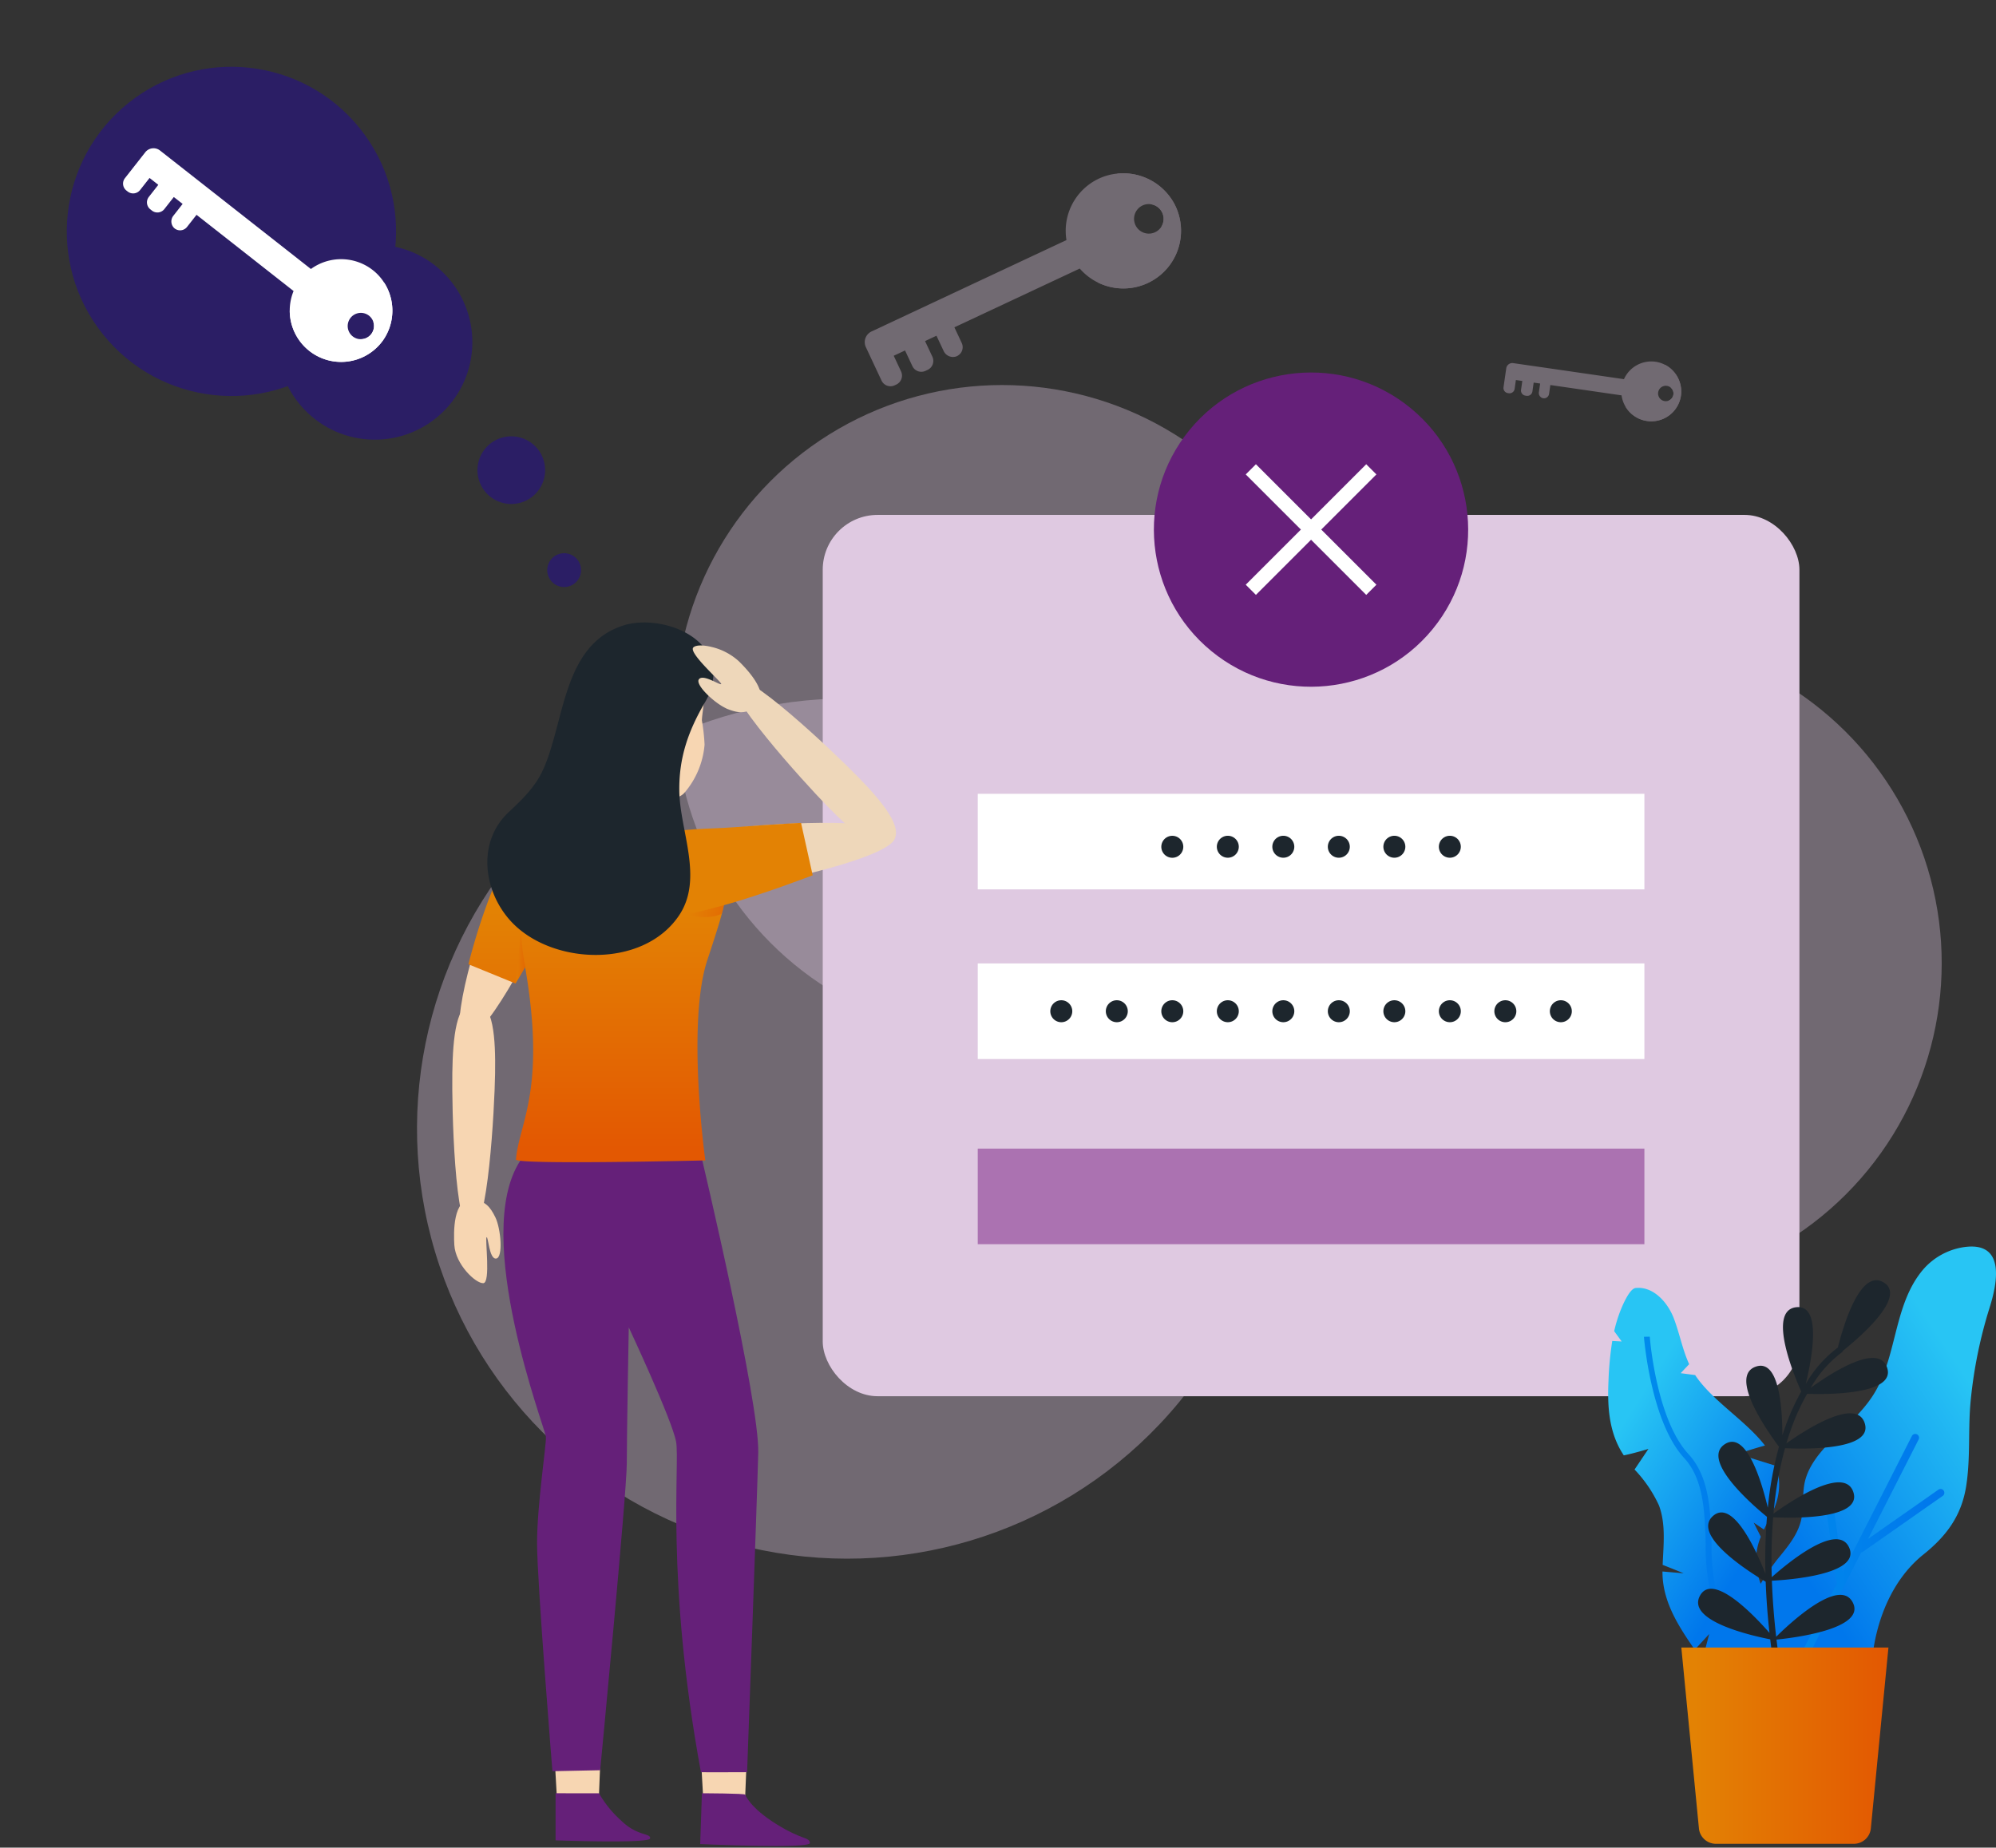 <svg xmlns="http://www.w3.org/2000/svg" xmlns:xlink="http://www.w3.org/1999/xlink" width="315.267" height="291.877" viewBox="0 0 315.267 291.877"><rect x="0" y="0" width="315.267" height="291.877" fill="#333333" stroke="none"/><defs><linearGradient id="a" x1="0.5" y1="0.494" x2="0.5" y2="1.933" gradientUnits="objectBoundingBox"><stop offset="0.062" stop-color="#e38204"/><stop offset="1" stop-color="#e35802"/></linearGradient><linearGradient id="b" x1="0.5" y1="0.256" x2="0.5" y2="0.954" xlink:href="#a"/><linearGradient id="c" x1="0.5" y1="0.846" x2="0.5" y2="3.761" xlink:href="#a"/><linearGradient id="d" x1="0" y1="0.5" x2="1" y2="0.5" xlink:href="#a"/><linearGradient id="e" x1="0" y1="0.5" x2="1" y2="0.5" xlink:href="#a"/><linearGradient id="f" x1="0.331" y1="0.11" x2="0.6" y2="0.574" gradientUnits="objectBoundingBox"><stop offset="0" stop-color="#28c5f4"/><stop offset="1" stop-color="#0077ec"/></linearGradient><linearGradient id="g" x1="0.058" y1="0.057" x2="0.692" y2="0.694" gradientUnits="objectBoundingBox"><stop offset="0" stop-color="#008bec"/><stop offset="1" stop-color="#0077ec"/></linearGradient><linearGradient id="h" x1="0.803" y1="0.201" x2="0.4" y2="0.695" xlink:href="#f"/><linearGradient id="i" x1="0" y1="0.5" x2="1" y2="0.5" xlink:href="#g"/><linearGradient id="j" x1="0" y1="0.5" x2="1" y2="0.5" xlink:href="#a"/></defs><g transform="translate(-95 -87)"><g transform="translate(95 87)"><path d="M154.623,175.952a2.67,2.67,0,1,0,3-2.292A2.67,2.67,0,0,0,154.623,175.952Z" transform="translate(-68.162 -86.241)" fill="#2b1e65"/><path d="M143.594,159.751a5.343,5.343,0,1,0,6.006-4.584A5.344,5.344,0,0,0,143.594,159.751Z" transform="translate(-68.131 -86.189)" fill="#2b1e65"/><g transform="translate(0 0)"><g transform="translate(0)"><circle cx="26.005" cy="26.005" r="26.005" transform="translate(0 32.52) rotate(-38.702)" fill="#2b1e65"/><circle cx="15.403" cy="15.403" r="15.403" transform="translate(43.592 69.243) rotate(-89.211)" fill="#2b1e65"/></g><g transform="translate(19.436 23.422)"><path d="M128.644,130.7a7.884,7.884,0,0,0-1.835-2.005,8.112,8.112,0,0,0-9.725-.136l0,0-15.327-12.04-8.507-6.678a1.659,1.659,0,0,0-2.327.276l-1.712,2.18,0,0-1.5,1.912a1.392,1.392,0,0,0,.237,1.958l.194.152a1.394,1.394,0,0,0,1.958-.232l1.5-1.911,1.382,1.085-1.5,1.912a1.4,1.4,0,0,0,.238,1.958l.252.2a1.394,1.394,0,0,0,1.958-.232l1.5-1.912,1.394,1.09-1.451,1.853a1.443,1.443,0,0,0,.077,1.924,1.392,1.392,0,0,0,2.068-.14L99.02,120l15.328,12.04a8.118,8.118,0,0,0,14.124,7.79A8.183,8.183,0,0,0,128.644,130.7Zm-3.844,8.942a2.08,2.08,0,1,1,1.454-3.713,2.048,2.048,0,0,1,.693,1l0,0a2.084,2.084,0,0,1-2.151,2.712Z" transform="translate(-87.412 -109.486)" fill="#fff"/><path d="M128.544,139.888a8.118,8.118,0,0,1-14.73-4.7c1.309,2.674,3.368,5.032,6.583,5.532a5.681,5.681,0,0,0,4.476-1.017,2.084,2.084,0,0,0,2.151-2.711l0,0a18.727,18.727,0,0,0,1.7-6.228A8.183,8.183,0,0,1,128.544,139.888Z" transform="translate(-87.485 -109.544)" fill="#fff"/></g></g></g><circle cx="67.956" cy="67.956" r="67.956" transform="matrix(0.23, -0.973, 0.973, 0.23, 147.059, 315.779)" fill="#dfc9e1" opacity="0.36"/><circle cx="51.647" cy="51.647" r="51.647" transform="translate(201.628 147.825)" fill="#dfc9e1" opacity="0.36"/><circle cx="51.647" cy="51.647" r="51.647" transform="translate(290.723 281.77) rotate(-80.69)" fill="#dfc9e1" opacity="0.36"/><path d="M0,0" transform="translate(143.095 378.877)" fill="none" stroke="#d7e3f4" stroke-width="2.181"/><g transform="translate(231.586 114.377)" opacity="0.36"><g transform="translate(0)"><path d="M244.728,113.5a8.841,8.841,0,0,0-2.935.826A9.1,9.1,0,0,0,236.747,124l0,0-19.8,9.282-10.987,5.154a1.861,1.861,0,0,0-.9,2.471l1.319,2.816,0,0,1.158,2.47a1.561,1.561,0,0,0,2.081.749l.25-.117a1.564,1.564,0,0,0,.756-2.079l-1.158-2.47,1.786-.837,1.157,2.47a1.565,1.565,0,0,0,2.082.749l.325-.153a1.564,1.564,0,0,0,.756-2.078l-1.158-2.47,1.8-.847,1.125,2.388a1.618,1.618,0,0,0,1.966.895,1.561,1.561,0,0,0,.9-2.143l-1.158-2.47,19.8-9.281a9.11,9.11,0,0,0,14.938-10.222A9.183,9.183,0,0,0,244.728,113.5Zm7.021,8.367a2.334,2.334,0,1,1-2.987-3.332,2.3,2.3,0,0,1,1.351-.19l0,0a2.337,2.337,0,0,1,1.631,3.524Z" transform="translate(-204.887 -113.451)" fill="#dfc9e1"/><path d="M253.9,118.285a9.109,9.109,0,0,1-12.152,12.387c3.341.038,6.743-.835,8.868-3.8a6.373,6.373,0,0,0,1.24-5,2.338,2.338,0,0,0-1.632-3.524l0,0a21.031,21.031,0,0,0-5.385-4.845A9.183,9.183,0,0,1,253.9,118.285Z" transform="translate(-204.988 -113.451)" fill="#dfc9e1"/></g></g><g transform="translate(332.475 144.098)" opacity="0.36"><path d="M331.551,143.778a4.585,4.585,0,0,0-1.51-.481,4.733,4.733,0,0,0-4.957,2.757v0l-11.249-1.633-6.243-.9a.967.967,0,0,0-1.1.816l-.232,1.6h0l-.2,1.4a.81.81,0,0,0,.689.92l.142.021a.813.813,0,0,0,.923-.687l.2-1.4,1.014.147-.2,1.4a.813.813,0,0,0,.689.92l.184.027a.813.813,0,0,0,.922-.686l.2-1.4,1.021.146-.194,1.358a.84.84,0,0,0,.6.95.811.811,0,0,0,1.005-.672l.2-1.4,11.249,1.632a4.734,4.734,0,0,0,9.4-.166A4.771,4.771,0,0,0,331.551,143.778Zm.655,5.638a1.215,1.215,0,1,1,.3-2h0a1.215,1.215,0,0,1-.3,2Z" transform="translate(-306.055 -143.254)" fill="#dfc9e1"/><g transform="translate(19.247 0.524)"><path d="M334.171,148.448a4.735,4.735,0,0,1-8.815,1.9,5.288,5.288,0,0,0,4.936.884,3.314,3.314,0,0,0,1.967-1.815,1.215,1.215,0,0,0,.3-2h0a10.935,10.935,0,0,0-.952-3.642A4.771,4.771,0,0,1,334.171,148.448Z" transform="translate(-325.356 -143.78)" fill="#dfc9e1"/></g></g><g transform="translate(224.949 135.719)"><rect width="154.269" height="139.225" rx="8.662" transform="translate(0 32.623)" fill="#dfc9e1"/><g transform="translate(24.487 76.68)"><rect width="105.295" height="15.1" fill="#fff"/><rect width="105.295" height="15.1" transform="translate(0 26.8)" fill="#fff"/><rect width="105.295" height="15.101" transform="translate(0 56.052)" fill="#781d83" opacity="0.5"/><g transform="translate(11.461 32.616)"><path d="M237.748,246.185a1.735,1.735,0,1,1-1.734-1.734A1.735,1.735,0,0,1,237.748,246.185Z" transform="translate(-234.279 -244.451)" fill="#1d262d"/><path d="M255.331,246.185a1.735,1.735,0,1,1-1.735-1.734A1.735,1.735,0,0,1,255.331,246.185Z" transform="translate(-234.328 -244.451)" fill="#1d262d"/><path d="M272.913,246.185a1.734,1.734,0,1,1-1.734-1.734A1.734,1.734,0,0,1,272.913,246.185Z" transform="translate(-234.376 -244.451)" fill="#1d262d"/><path d="M246.539,246.185a1.734,1.734,0,1,1-1.734-1.734A1.734,1.734,0,0,1,246.539,246.185Z" transform="translate(-234.303 -244.451)" fill="#1d262d"/><path d="M264.122,246.185a1.734,1.734,0,1,1-1.734-1.734A1.735,1.735,0,0,1,264.122,246.185Z" transform="translate(-234.352 -244.451)" fill="#1d262d"/><path d="M299.288,246.185a1.734,1.734,0,1,1-1.734-1.734A1.734,1.734,0,0,1,299.288,246.185Z" transform="translate(-234.449 -244.451)" fill="#1d262d"/><path d="M281.705,246.185a1.735,1.735,0,1,1-1.735-1.734A1.735,1.735,0,0,1,281.705,246.185Z" transform="translate(-234.4 -244.451)" fill="#1d262d"/><path d="M290.5,246.185a1.734,1.734,0,1,1-1.734-1.734A1.735,1.735,0,0,1,290.5,246.185Z" transform="translate(-234.425 -244.451)" fill="#1d262d"/><path d="M316.87,246.185a1.735,1.735,0,1,1-1.734-1.734A1.735,1.735,0,0,1,316.87,246.185Z" transform="translate(-234.498 -244.451)" fill="#1d262d"/><path d="M308.079,246.185a1.735,1.735,0,1,1-1.734-1.734A1.735,1.735,0,0,1,308.079,246.185Z" transform="translate(-234.473 -244.451)" fill="#1d262d"/></g><g transform="translate(28.995 6.632)"><path d="M255.331,220.13A1.735,1.735,0,1,1,253.6,218.4,1.735,1.735,0,0,1,255.331,220.13Z" transform="translate(-251.862 -218.395)" fill="#1d262d"/><path d="M272.913,220.13a1.734,1.734,0,1,1-1.734-1.735A1.734,1.734,0,0,1,272.913,220.13Z" transform="translate(-251.911 -218.395)" fill="#1d262d"/><path d="M264.122,220.13a1.734,1.734,0,1,1-1.734-1.735A1.735,1.735,0,0,1,264.122,220.13Z" transform="translate(-251.886 -218.395)" fill="#1d262d"/><path d="M299.288,220.13a1.734,1.734,0,1,1-1.734-1.735A1.734,1.734,0,0,1,299.288,220.13Z" transform="translate(-251.984 -218.395)" fill="#1d262d"/><path d="M281.705,220.13a1.735,1.735,0,1,1-1.735-1.735A1.735,1.735,0,0,1,281.705,220.13Z" transform="translate(-251.935 -218.395)" fill="#1d262d"/><path d="M290.5,220.13a1.734,1.734,0,1,1-1.734-1.735A1.735,1.735,0,0,1,290.5,220.13Z" transform="translate(-251.959 -218.395)" fill="#1d262d"/></g></g><g transform="translate(42.195 0)"><circle cx="24.827" cy="24.827" r="24.827" transform="matrix(0.634, -0.773, 0.773, 0.634, 0, 38.399)" fill="#652079"/><g transform="translate(25.424 25.424)"><line x1="19.031" y2="19.031" fill="none" stroke="#fff" stroke-miterlimit="10" stroke-width="2.273"/><line x1="19.031" y1="19.031" fill="none" stroke="#fff" stroke-miterlimit="10" stroke-width="2.273"/></g></g></g><g transform="translate(166.436 185.337)"><path d="M151.955,272.344l25.724-1.069,1.127-44.009-3.2-8.912-10.655-3.669-7.458-1.379a8.977,8.977,0,0,0-7.29,9.133L153,253.585Z" transform="translate(-139.586 -184.687)" fill="#f7d6b2"/><path d="M162.313,206.406v8.843s1.869,1.116,6.242,1.116c2.357,0,2.887.407,2.887.407v-4.792Z" transform="translate(-139.62 -184.668)" fill="#f7d6b2"/><path d="M161.281,199.749c.02.32.031.62.052.91,0,.1-.011.206-.011.32-.216,5.249,3.152,10.871,8.225,11.636,0,0,.042.01.114.021.042,0,.1.01.176.01,1.085.135,5.012.455,6.448-1.126a13.362,13.362,0,0,0,3.182-7.6,29.9,29.9,0,0,0-.423-3.82c0-.734.394-3.03.4-4.026.033-4.685-3.119-9.334-8.72-9.334C162.324,186.739,161.043,194.108,161.281,199.749Z" transform="translate(-139.617 -184.614)" fill="#f7d6b2"/><path d="M171.463,214.973" transform="translate(-139.645 -184.692)" fill="#6ebaad"/><g transform="translate(0 30.192)"><path d="M141.5,250.257c2.758,1.147,10.908-14.258,13.88-21.054s4.1-12.681.734-14.082-6.746,3.549-9.469,10.448S138.745,249.109,141.5,250.257Z" transform="translate(-139.56 -214.884)" fill="#f7d6b2"/><g transform="translate(0 29.715)"><path d="M142.547,280.99c2.649.042,3.685-19.439,3.773-24.943s-.227-11.32-3.2-11.366-3.468,5.756-3.555,11.26S139.9,280.948,142.547,280.99Z" transform="translate(-139.557 -244.681)" fill="#f7d6b2"/><path d="M142.757,276.033c-3.117-.28-2.989,5.273-2.876,7.166.184,3.082,3.377,6.089,4.574,6.035s.255-7,.518-7.25.4,3.526,1.525,3.358.724-4.745-.128-6.5S144.711,276.21,142.757,276.033Z" transform="translate(-139.557 -244.767)" fill="#f7d6b2"/></g></g><path d="M160.258,220.583a37.144,37.144,0,0,1-3.867,9.134c-2.14,3.918-4.07,7.28-5.325,9.445-.775,1.331-1.3,2.2-1.458,2.469-.033.059-.05.093-.05.093l-7.44-3.042s4.415-18.369,11.325-24.014a6.867,6.867,0,0,1,.918-.4C158.261,215.014,161.075,216.564,160.258,220.583Z" transform="translate(-139.564 -184.69)" fill="url(#a)"/><path d="M167.909,269.227c-2.564.971-3.992,5.041-3.125,8.827a56.376,56.376,0,0,0,4.038,11.4c5.327,11.293,9.449,26.392,13.227,26.338s5.031-9.42,1.328-21.62c-3.346-11.026-6.411-25.487-9.193-26.205C172.774,267.6,170.153,268.377,167.909,269.227Z" transform="translate(-139.626 -184.838)" fill="#f7d6b2"/><g transform="translate(37.398 128.404)"><path d="M183.328,313.511c-10.266-3.143-5.619,46.523-2.174,55.345s4.74-14.714,5.36-29.939S187.366,314.748,183.328,313.511Z" transform="translate(-177.059 -313.368)" fill="#f7d6b2"/></g><path d="M178.487,357.932c.117.156.857,13.707.857,13.707s6.542.468,6.542,0,.507-12.227.507-12.227Z" transform="translate(-139.664 -185.087)" fill="#f7d6b2"/><path d="M155.318,357.932c.117.156.857,13.707.857,13.707s6.542.468,6.542,0,.507-12.227.507-12.227Z" transform="translate(-139.6 -185.087)" fill="#f7d6b2"/><path d="M155.383,269.05c-2.7.456-4.893,4.172-4.777,8.054a56.29,56.29,0,0,0,1.751,11.969c3.038,12.11,4.154,27.722,7.872,28.4s6.76-8.266,5.493-20.952c-1.146-11.466-1.35-26.247-3.94-27.491C160.47,268.4,157.748,268.65,155.383,269.05Z" transform="translate(-139.587 -184.84)" fill="#f7d6b2"/><g transform="translate(14.999 129.418)"><path d="M161.662,314.577c-10.1-3.656-7.277,46.2-4.279,55.182s4.8-14.474,6.184-29.648S165.633,316.015,161.662,314.577Z" transform="translate(-154.597 -314.385)" fill="#f7d6b2"/></g><path d="M178.982,269.444s9.133,38.46,8.925,46.56-1.76,50.443-1.76,50.443-7.287.032-7.293,0c-5.622-30.571-3.3-48.769-3.922-52.2s-7.476-18.069-7.476-18.069-.312,16.822-.312,21.5-4.205,48.458-4.205,48.458l-7.541.156s-2.428-29.921-2.428-36,1.48-15.577,1.4-16.822-11.838-31.776-4.05-43.614C160.562,254.293,178.982,269.444,178.982,269.444Z" transform="translate(-139.579 -184.824)" fill="#652079"/><path d="M182.666,227.414a8.425,8.425,0,0,1-.177,1.938c-.076.363-.169.784-.312,1.3-.388,1.466-1.079,3.657-2.3,7.347-3.3,9.96-.362,31.455-.32,31.665,0,0-29.979.725-29.912-.143.481-5.923,5.056-11.189,1.155-32.01-3.2-17.122,1.053-23.634,4.811-24.081,7.406-.885,20.475,3.531,22.261,5.191S182.608,223.723,182.666,227.414Z" transform="translate(-139.585 -184.687)" fill="url(#b)"/><path d="M209.576,218.435c-.4-2.935-17.669-2.172-24.973-1.3s-12.9,2.857-12.411,6.44,6.421,3.989,13.688,2.855S209.979,221.371,209.576,218.435Z" transform="translate(-139.647 -184.696)" fill="#eed7ba"/><path d="M196.569,224.633s-7.93,3.051-14.054,4.736c-3.749,1.031-7.111.64-7.853-1.585-.017-.059-.118-.042-.176-.067-3.817-1.5-5.017-7.879-1.267-9.54,2.166-.96,6.793-.829,10.822-1.128,7.847-.583,10.692-.691,10.692-.691l1.736,7.811Z" transform="translate(-139.643 -184.696)" fill="url(#c)"/><path d="M180.806,193.16a9.186,9.186,0,0,1-1.345,4.1c-2.609,4.481-4.1,8.7-4.029,13.968.089,6.3,3.872,13.82-.037,19.654-5.693,8.5-20.317,7.889-26.681.795-4.254-4.743-5.232-12.42-.24-17.1,2.155-2.02,4.172-3.949,5.417-6.664,3.473-7.574,3.053-19.744,12.7-22.833C171.99,183.358,181.185,186.375,180.806,193.16Z" transform="translate(-139.572 -184.608)" fill="#1d262d"/><path d="M185.938,370.3s.69,2,4.859,4.61,5.261,2.039,5.355,3.015-17.328.173-17.328.173l.272-8.02S185.936,370.087,185.938,370.3Z" transform="translate(-139.665 -185.121)" fill="#652079"/><path d="M162.77,370.076a17.69,17.69,0,0,0,3.6,4.4c2.48,2.4,4.671,1.888,4.471,2.746-.192.825-14.922.29-14.922.29v-7.438Z" transform="translate(-139.602 -185.121)" fill="#652079"/><g transform="translate(37.987 3.629)"><path d="M184,193.578c-1.88,1.835,11.109,16.171,14.922,20.077s8.126,7.747,10.234,5.689-1.629-6.462-5.442-10.367S185.88,191.743,184,193.578Z" transform="translate(-177.666 -188.261)" fill="#eed7ba"/><path d="M177.74,188.558c-.731.728,3.146,4.274,4.16,5.428.154.175.245.3.241.344s-.068.048-.164.021c-.6-.164-2.735-1.529-3.346-.778-.671.826,2.282,3.622,4.121,4.525.1.05.213.118.308.156,1.794.716,2.976.826,4.527-.349,2.474-1.875-1.327-5.862-2.673-7.175a9.68,9.68,0,0,0-4.236-2.233C179.326,188.155,178.147,188.153,177.74,188.558Z" transform="translate(-177.649 -188.247)" fill="#eed7ba"/></g><path d="M151.12,239.14l-.034.076c-.775,1.331-1.3,2.2-1.458,2.469l.793-7.912A41.185,41.185,0,0,0,151.12,239.14Z" transform="translate(-139.585 -184.744)" opacity="0.5" fill="url(#d)" style="mix-blend-mode:multiply;isolation:isolate"/><path d="M182.564,229.4c-.076.363-.169.784-.312,1.3-1.879,1.129-5.657.255-5.657.255l5.936-1.545S182.539,229.4,182.564,229.4Z" transform="translate(-139.659 -184.732)" opacity="0.5" fill="url(#e)" style="mix-blend-mode:multiply;isolation:isolate"/></g><g transform="translate(349.002 283.919)"><g transform="translate(0 6.529)"><path d="M353.149,355.844a39.978,39.978,0,0,0-.1,11.289,17.374,17.374,0,0,1,.135,3.168,3.555,3.555,0,0,1-1.214,2.936c-1.421.9-3.219-.4-4.225-1.741-4.388-5.856-4.648-13.59-8.388-19.775-.576-.951-1.209-1.893-1.862-2.838l1.1-4.188-2.282,2.479c-2.61-3.767-5.131-7.665-5.1-12.354l3.346.284s-1.762-.723-3.318-1.331c.128-3.158.528-6.419-.582-9.392a20.671,20.671,0,0,0-3.856-5.669l2.193-3.262s-2.08.654-3.892,1.026c-.139-.208-.271-.422-.4-.637-1.976-3.369-2.19-7.234-2.022-11.036a51.843,51.843,0,0,1,.6-6.4c.8.045,1.489.078,1.489.078l-1.185-1.629a21.912,21.912,0,0,1,1.022-3.327c.3-.749,1.4-3.38,2.352-3.487,2.761-.311,5.066,2.213,6.051,4.81.933,2.459,1.361,4.918,2.415,7.22l-1.341,1.422,2.29.3c.111.173.225.34.349.508,2.817,3.852,7.787,6.854,10.675,10.624-2.206.6-4.3,1.331-4.3,1.331l6.092,1.9a9.551,9.551,0,0,1-.639,7.333c-.423.926-.891,1.813-1.31,2.707l-1.619-1.094,1.127,2.234a9.421,9.421,0,0,0-.754,3.764c.093,4.036,2.617,7.414,4.669,10.913C350.3,345.124,350,346.1,350,346.1l1.715-.167a16.627,16.627,0,0,1,1.132,2.8A16.3,16.3,0,0,1,353.149,355.844Z" transform="translate(-322.628 -290.011)" fill="url(#f)"/><g transform="translate(5.656 7.714)"><path d="M347.732,362.07c-.9-9.7-3.557-13.945-5.9-17.693a24.351,24.351,0,0,1-2.844-5.564,31.784,31.784,0,0,1-.926-8.293c-.151-5.036-.306-10.243-3.409-13.608-5.292-5.738-6.348-19.023-6.35-19.149l.923-.015-.462.007.462-.009c0,.124.99,13,6.105,18.541,3.337,3.618,3.5,9,3.654,14.206a31.191,31.191,0,0,0,.884,8.041,23.262,23.262,0,0,0,2.747,5.354c2.28,3.646,5.118,8.182,6.037,18.1Z" transform="translate(-328.3 -297.746)" fill="url(#g)" style="mix-blend-mode:screen;isolation:isolate"/></g></g><g transform="translate(17.815)"><path d="M357.352,364.35a10.516,10.516,0,0,0,4.039-3.216c2.766-4.121,2.461-9.656,3.238-14.356.924-5.591,3.421-11.114,7.845-14.658,3.588-2.874,6-6.067,6.749-10.752.74-4.605.257-9.294.757-13.919a72.4,72.4,0,0,1,2.933-14.265c1.252-3.943,2.576-10.53-3.963-9.636a10.56,10.56,0,0,0-6.68,3.746c-4.343,5.323-3.968,12.869-7.2,18.753-1.634,2.971-4.156,5.179-6.557,7.516-2.155,2.1-4.431,4.613-4.884,7.706-.264,1.8-.053,3.654-.471,5.422-.584,2.467-2.292,4.393-3.842,6.313a36.7,36.7,0,0,0-4.089,6.629c-3.012,5.9-5.979,13.436-4.188,20.089a9.173,9.173,0,0,0,3.086,5.052C347.711,367.466,353.651,366.2,357.352,364.35Z" transform="translate(-340.493 -283.463)" fill="url(#h)"/><path d="M360.111,318.587" transform="translate(-340.547 -283.561)" fill="none" stroke="#fff" stroke-linecap="round" stroke-miterlimit="10" stroke-width="1.2"/><path d="M357.349,322.2a.6.6,0,0,1,.676.509l1.722,12.274L370.7,313.44a.6.6,0,0,1,1.066.543l-8.012,15.756,11.15-7.81a.6.6,0,0,1,.686.98l-12.662,8.869a.587.587,0,0,1-.259.095l-10.453,20.558,7.653-3.471a.6.6,0,0,1,.495,1.09l-8.558,3.881a.6.6,0,0,1-.372.04l-1.989,3.911a.6.6,0,0,1-.8.262.608.608,0,0,1-.177-.135.6.6,0,0,1-.086-.669l10.492-20.634a.6.6,0,0,1-.136-.3l-1.9-13.527A.6.6,0,0,1,357.349,322.2Z" transform="translate(-340.515 -283.545)" fill="url(#i)" style="mix-blend-mode:screen;isolation:isolate"/></g><path d="M354.667,305.8a18.4,18.4,0,0,1,4.883-5.577.483.483,0,0,0,.2-.27c2.758-2.21,10.144-8.59,6.423-10.812-3.685-2.2-6.352,6.847-7.22,10.3a19.065,19.065,0,0,0-5.07,5.738c.906-3.7,2.658-12.57-1.5-12.113-4.661.513-.251,11,.786,13.32a36.538,36.538,0,0,0-2.479,5.447c-.169.466-.336.957-.5,1.466,0-4.085-.462-12.158-4.205-10.843-4.322,1.519,1.941,10.346,3.666,12.647a58.261,58.261,0,0,0-1.761,9.638c-.884-3.763-3.321-12.3-6.791-10.036-3.885,2.537,4.564,9.768,6.659,11.475a85.039,85.039,0,0,0-.242,8.992c-1.37-3.473-5.131-11.934-8.288-9.122-3.485,3.1,6.075,9.052,8.328,10.382.092,2.522.282,5.211.6,8.08-2.4-2.739-8.942-9.63-10.982-5.87-2.158,3.978,8.127,6.308,11.1,6.89.341,2.913.8,6,1.405,9.277-1.843-2.167-9.261-10.473-11.458-6.422-2.291,4.224,9.453,6.591,11.565,6.979q.593,3.147,1.359,6.52a.49.49,0,0,0,.587.368.416.416,0,0,0,.079-.026.489.489,0,0,0,.289-.561q-.772-3.376-1.357-6.512c2.4-.239,14.156-1.633,11.992-5.854-2.106-4.106-10.107,3.439-12.081,5.394-.6-3.224-1.05-6.259-1.389-9.123,2.281-.224,14.227-1.609,12.047-5.859-2.113-4.12-10.161,3.489-12.1,5.413-.363-3.164-.58-6.112-.677-8.853,2.55-.13,14.135-.961,12.2-5.246-1.867-4.135-9.982,2.692-12.218,4.684a84.873,84.873,0,0,1,.221-9.461c2.563.128,14.152.462,12.659-3.992-1.437-4.29-10.153,1.639-12.607,3.416a58.128,58.128,0,0,1,1.819-10.338c2.731.134,14.049.428,12.58-3.978-1.387-4.158-9.613,1.263-12.363,3.219.243-.819.494-1.589.752-2.3a35.07,35.07,0,0,1,2.525-5.529c2.529.09,14.178.268,12.618-4.173C365.31,298.567,357.609,303.667,354.667,305.8Z" transform="translate(-322.668 -283.478)" fill="#1d262d"/><g transform="translate(9.571 63.348)"><path d="M339.692,377.994h21.777a2.7,2.7,0,0,0,2.692-2.473l2.777-28.534H334.223L337,375.521A2.7,2.7,0,0,0,339.692,377.994Z" transform="translate(-332.232 -346.987)" fill="url(#j)"/><rect width="36.697" height="5.547" rx="1.177" transform="translate(36.697 5.547) rotate(180)" fill="url(#j)"/></g></g></g></svg>